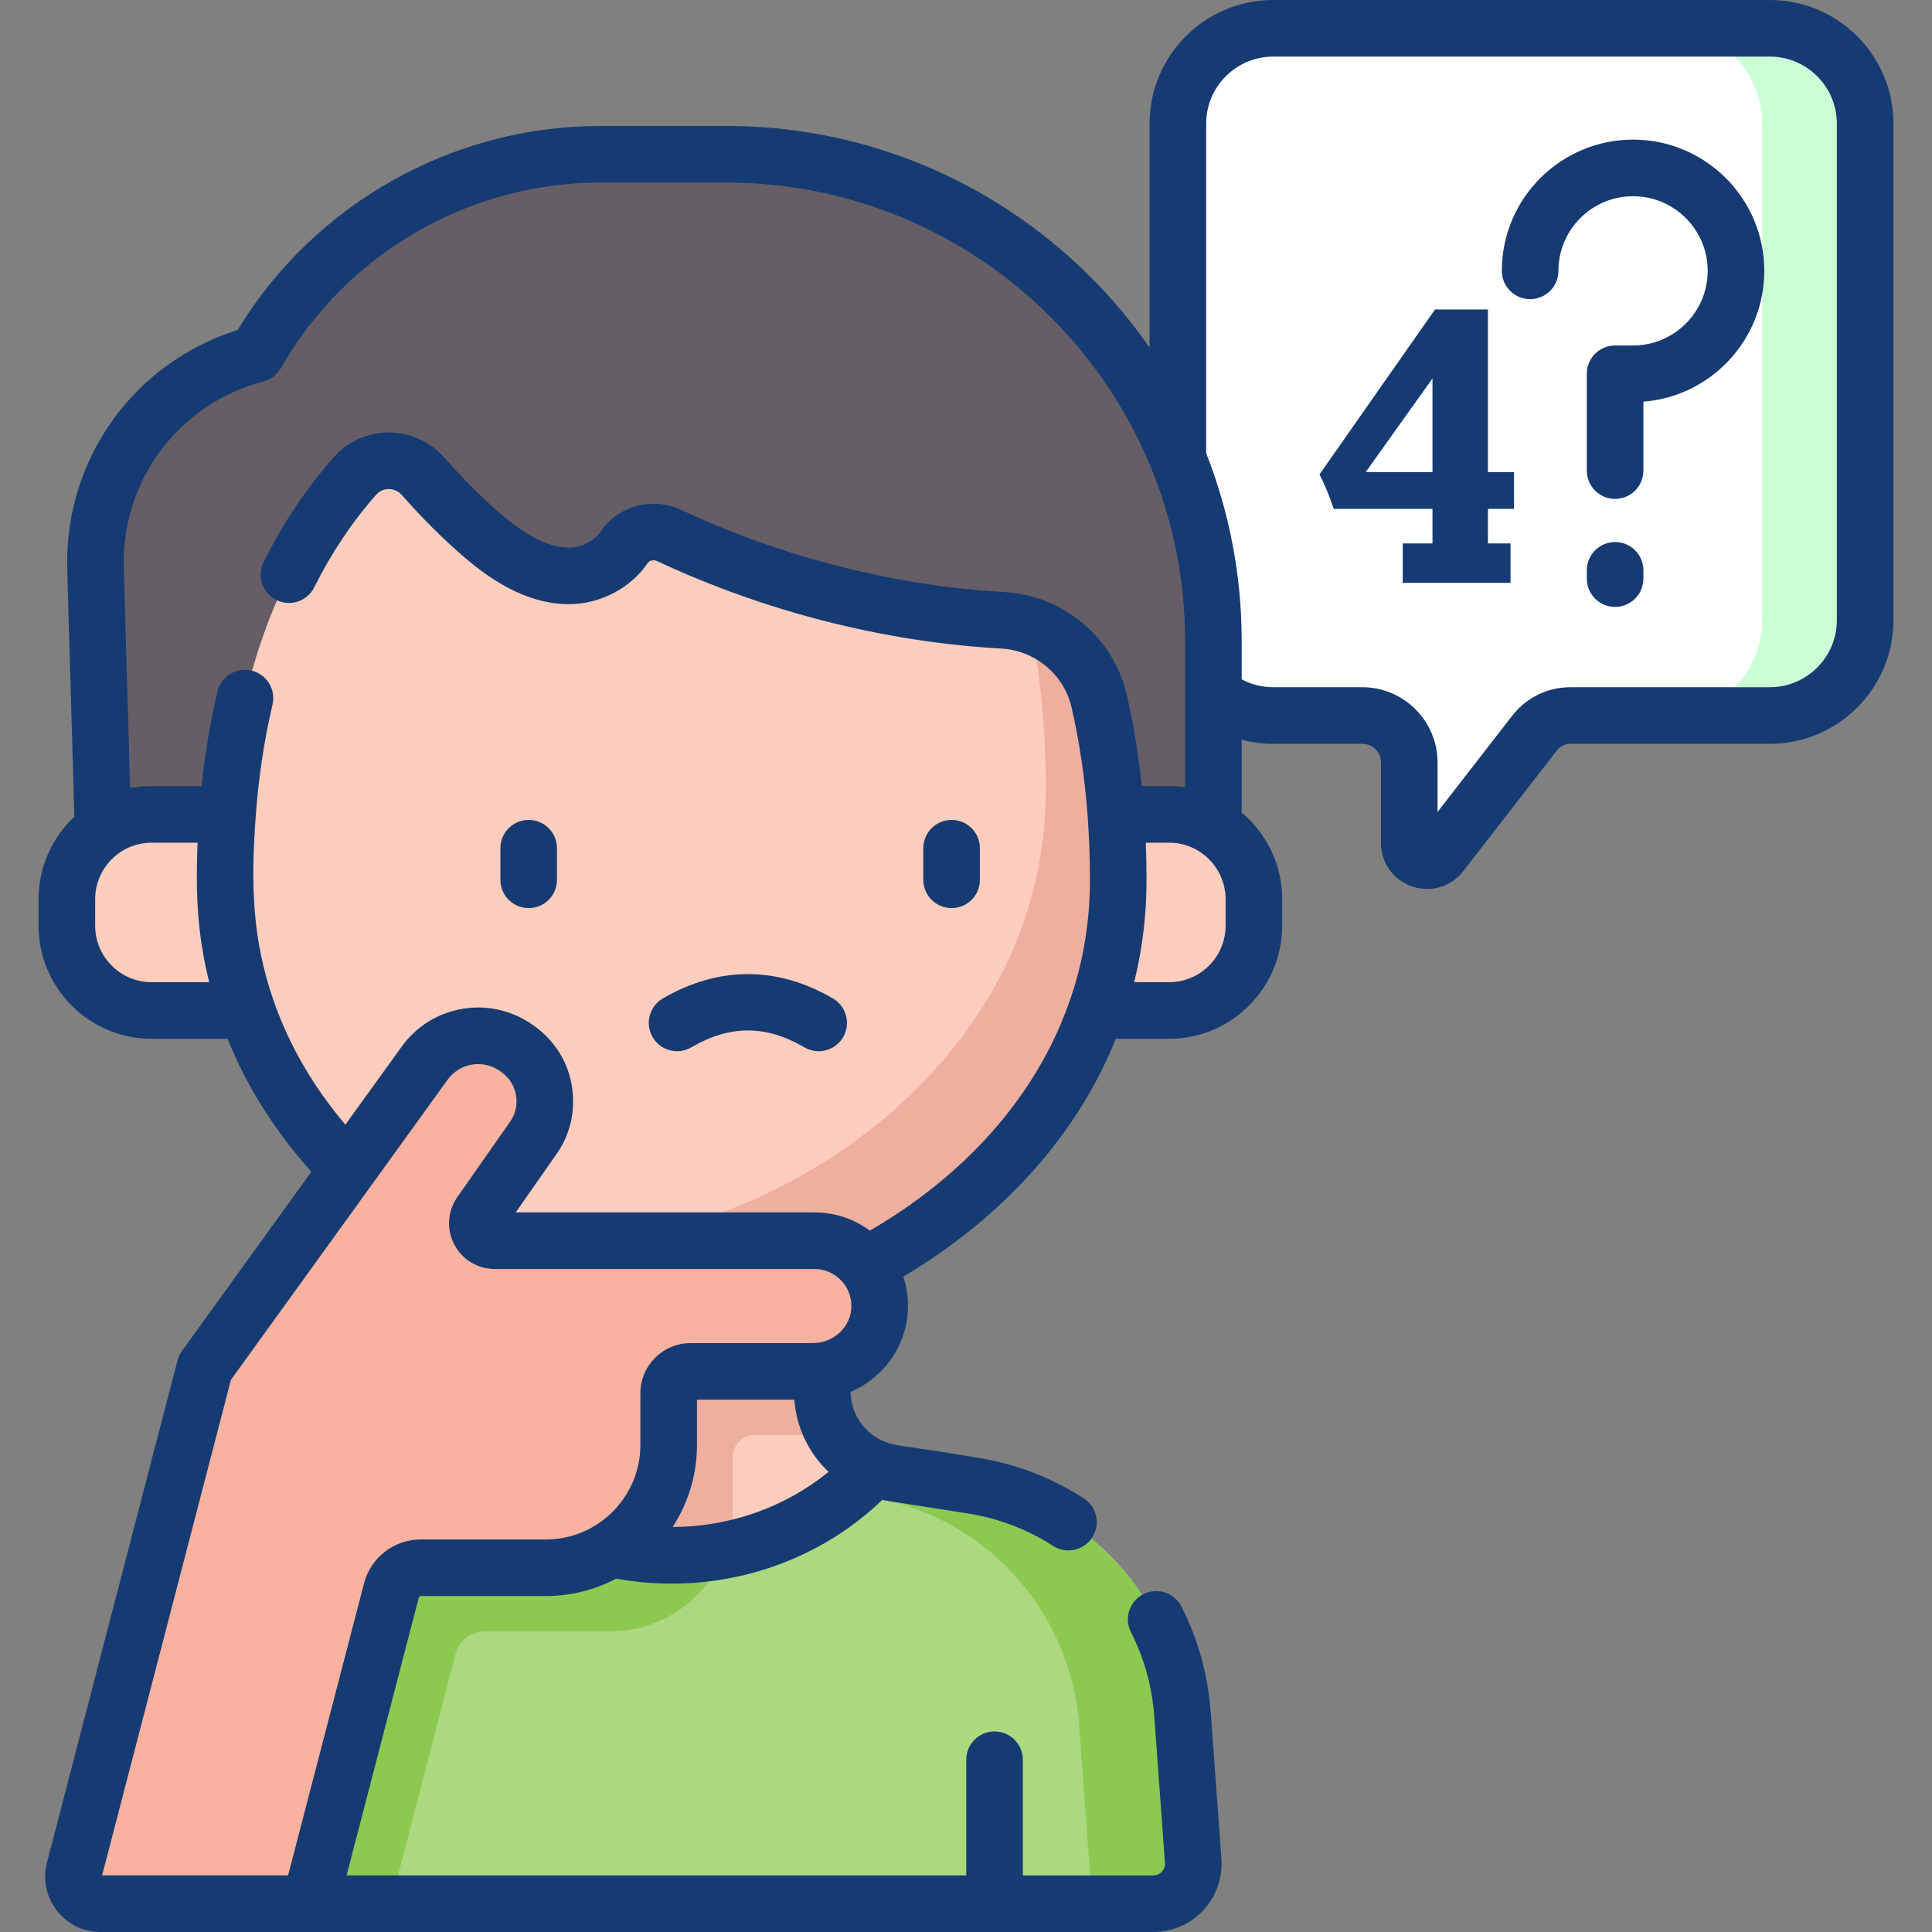 <svg width="312" height="312" viewBox="0 0 312 312" fill="none" xmlns="http://www.w3.org/2000/svg">
<rect x="0" y="0" width="312" height="312" fill="#808080" stroke="none"/>
<g clip-path="url(#clip0)">
<path d="M285.812 4.57H205.605C197.107 4.57 190.218 11.459 190.218 19.957V100.164C190.218 108.662 197.107 115.551 205.605 115.551H219.996C224.186 115.551 227.583 118.948 227.583 123.138V136.114C227.583 138.84 231.034 140.022 232.704 137.868L247.829 118.379C249.213 116.595 251.344 115.551 253.602 115.551H285.812C294.309 115.551 301.198 108.662 301.198 100.164V19.957C301.199 11.459 294.31 4.57 285.812 4.57V4.57Z" fill="white"/>
<path d="M285.812 4.57H269.19C277.687 4.57 284.576 11.459 284.576 19.957V100.164C284.576 108.662 277.687 115.551 269.19 115.551H285.812C294.31 115.551 301.199 108.662 301.199 100.164V19.957C301.199 11.459 294.31 4.57 285.812 4.57Z" fill="#CAFFD5"/>
<path d="M186.264 307.43H24.238L26.468 276.827C27.834 258.1 41.931 242.789 60.487 239.887L73.318 237.874C79.842 236.859 84.644 231.238 84.644 224.642V177.541H132.787V224.642C132.787 231.238 137.596 236.859 144.113 237.874L156.95 239.887C175.5 242.789 189.603 258.1 190.962 276.828L192.689 300.521C192.96 304.253 190.006 307.43 186.264 307.43Z" fill="#FFCDBE"/>
<path d="M73.576 267.088C74.133 264.944 76.068 263.447 78.283 263.447H98.507C109.463 263.447 118.344 254.566 118.344 243.611V235.274C118.344 233.321 119.927 231.738 121.879 231.738H134.832C133.536 229.668 132.786 227.234 132.786 224.642V210.629H90.262C87.986 210.629 86.654 208.07 87.96 206.209L96.482 194.032C97.808 192.145 98.409 189.962 98.336 187.811C98.257 184.724 96.786 181.71 94.095 179.756L93.877 179.598C91.095 177.579 87.69 177.093 84.644 177.96V224.642C84.644 231.238 79.842 236.859 73.318 237.874L60.487 239.887C51.812 241.244 44.113 245.313 38.232 251.175L24.483 304.067L24.238 307.429H63.089L73.576 267.088Z" fill="#EFAF9F"/>
<path d="M186.264 307.43H24.238L26.468 276.827C27.834 258.1 41.931 242.789 60.487 239.887L73.318 237.874C74.228 237.729 75.106 237.498 75.943 237.188C83.865 245.757 95.502 251.173 108.471 251.173C121.512 251.173 133.201 245.705 141.131 237.05C142.067 237.433 143.07 237.71 144.112 237.874L156.949 239.887C175.499 242.789 189.603 258.1 190.962 276.828L192.689 300.521C192.959 304.248 190.004 307.43 186.264 307.43Z" fill="#ACD980"/>
<path d="M78.284 263.447H98.508C107.105 263.447 114.422 257.978 117.175 250.329C114.363 250.874 111.455 251.173 108.471 251.173C95.502 251.173 83.866 245.757 75.943 237.188C68.19 240.064 52.072 237.381 38.233 251.175L24.484 304.067L24.239 307.429H63.09L73.577 267.087C74.133 264.944 76.069 263.447 78.284 263.447V263.447Z" fill="#8CC951"/>
<path d="M192.689 300.521L190.962 276.827C190.289 267.554 186.479 259.022 180.402 252.423C166.561 237.392 149.374 239.925 141.777 237.292C141.748 237.281 141.719 237.269 141.69 237.259C141.501 237.193 141.314 237.125 141.13 237.05C139.783 238.521 138.319 239.891 136.766 241.167L140.261 241.715C158.811 244.617 172.915 259.928 174.274 278.656L176 302.348C176.144 304.332 175.372 306.153 174.06 307.43H186.264C190.006 307.43 192.961 304.253 192.689 300.521V300.521Z" fill="#8CC951"/>
<path d="M117.336 24.92H96.905C73.128 24.92 52.385 37.912 41.385 57.183C26.094 61.189 14.946 75.323 15.425 91.884L17.189 152.912H195.948V103.532C195.948 60.115 160.753 24.92 117.336 24.92V24.92Z" fill="#655E67"/>
<path d="M55.977 163.186H24.491C16.93 163.186 10.801 157.057 10.801 149.497V145.205C10.801 137.644 16.93 131.515 24.491 131.515H55.977V163.186Z" fill="#FFCDBE"/>
<path d="M157.313 163.186H188.8C196.36 163.186 202.489 157.057 202.489 149.497V145.205C202.489 137.644 196.36 131.515 188.8 131.515H157.313V163.186Z" fill="#FFCDBE"/>
<path d="M180.588 142.123C180.588 187.244 135.067 213.145 108.473 213.145C81.885 213.145 36.358 187.244 36.358 142.123C36.358 113.301 44.369 91.488 57.332 76.86C60.249 73.569 65.388 73.602 68.301 76.896C71.265 80.248 74.385 83.45 77.783 86.368C81.785 89.805 86.51 92.943 91.777 93C95.293 93.043 98.941 91.158 100.834 88.34C102.403 86.007 105.516 85.286 108.063 86.476C124.858 94.325 143.389 99.135 161.968 100.174C169.438 100.593 175.793 105.864 177.485 113.152C179.504 121.855 180.588 131.515 180.588 142.123V142.123Z" fill="#FFCDBE"/>
<path d="M177.485 113.153C176.14 107.361 171.847 102.853 166.393 101.032C168.021 109.094 168.891 117.918 168.891 127.503C168.891 173.576 122.409 200.025 95.252 200.025C82.624 200.025 65.811 194.299 51.438 183.54C67.09 202.705 91.596 213.146 108.473 213.146C135.068 213.146 180.588 187.245 180.588 142.124C180.588 131.515 179.504 121.855 177.485 113.153V113.153Z" fill="#EFAF9F"/>
<path d="M50.06 307.43L63.209 256.849C63.77 254.688 65.722 253.179 67.955 253.179H88.148C99.103 253.179 107.984 244.298 107.984 233.342V225.004C107.984 223.051 109.567 221.469 111.52 221.469H131.237C137.075 221.469 142.016 216.844 142.062 211.006C142.088 208.051 140.901 205.379 138.975 203.453C137.062 201.54 134.423 200.359 131.508 200.359H79.902C77.626 200.359 76.294 197.8 77.6 195.94L86.123 183.762C87.449 181.875 88.049 179.692 87.977 177.541C87.897 174.454 86.426 171.44 83.735 169.487L83.517 169.328C78.708 165.838 72.032 166.9 68.583 171.683C62.494 180.127 35.731 217.181 33.086 220.848L12.006 301.944C11.284 304.72 13.379 307.429 16.248 307.429H50.06V307.43Z" fill="#F9B1A0"/>
<path d="M263.723 22.547C252.037 22.547 242.531 32.054 242.531 43.74C242.531 46.264 244.577 48.31 247.102 48.31C249.626 48.31 251.672 46.264 251.672 43.74C251.672 37.094 257.078 31.688 263.723 31.688C270.369 31.688 275.776 37.094 275.776 43.74C275.776 50.386 270.369 55.792 263.723 55.792H260.823C258.298 55.792 256.253 57.838 256.253 60.362V75.998C256.253 78.522 258.298 80.569 260.823 80.569C263.347 80.569 265.393 78.522 265.393 75.998V64.867C276.301 64.013 284.916 54.863 284.916 43.74C284.916 32.054 275.409 22.547 263.723 22.547V22.547Z" fill="#163B72"/>
<path d="M260.823 87.532C258.298 87.532 256.253 89.579 256.253 92.103V93.442C256.253 95.966 258.298 98.012 260.823 98.012C263.348 98.012 265.393 95.966 265.393 93.442V92.103C265.393 89.579 263.347 87.532 260.823 87.532Z" fill="#163B72"/>
<path d="M285.808 0H205.603C194.598 0 185.646 8.952 185.646 19.957V56.121C170.606 34.517 145.596 20.347 117.335 20.347H96.903C73.01 20.347 50.757 32.925 38.375 53.296C21.572 58.565 10.344 74.216 10.855 92.014L12.009 131.894C8.454 135.229 6.228 139.962 6.228 145.209V149.499C6.228 159.565 14.42 167.755 24.491 167.755H36.742C39.861 175.47 44.399 182.667 50.284 189.224C47.045 193.711 30.401 216.76 29.379 218.176C29.048 218.635 28.805 219.152 28.663 219.699L7.582 300.795C6.88 303.497 7.456 306.315 9.165 308.524C10.873 310.733 13.455 312.001 16.247 312.001H186.262C189.31 312.001 192.248 310.721 194.324 308.49C196.401 306.258 197.467 303.234 197.249 300.187L195.518 276.497C195.083 270.502 193.492 264.764 190.786 259.443C189.641 257.193 186.889 256.296 184.641 257.44C182.391 258.584 181.494 261.336 182.638 263.586C184.789 267.816 186.055 272.382 186.401 277.161L188.132 300.848C188.183 301.559 187.841 302.04 187.634 302.263C187.427 302.486 186.971 302.861 186.262 302.861H165.181V284.186C165.181 281.662 163.136 279.616 160.611 279.616C158.086 279.616 156.041 281.662 156.041 284.186V302.859H55.971L67.632 258C67.671 257.852 67.803 257.749 67.956 257.749H88.148C92.247 257.749 96.109 256.729 99.504 254.937C102.439 255.47 105.446 255.743 108.469 255.743C121.286 255.743 133.518 250.847 142.473 242.22L142.49 242.223C143.382 242.408 142.706 242.272 156.245 244.403C161.209 245.178 165.858 246.945 170.065 249.653C170.83 250.146 171.687 250.381 172.535 250.381C174.037 250.381 175.508 249.641 176.382 248.284C177.748 246.163 177.135 243.334 175.012 241.968C169.727 238.565 163.888 236.346 157.658 235.372C145.931 233.406 144.855 233.583 142.978 232.861C139.678 231.588 137.423 228.447 137.366 224.781C142.77 222.461 146.585 217.179 146.633 211.047C146.648 209.361 146.386 207.717 145.874 206.163C156.685 199.754 172.186 187.626 180.2 167.755H188.803C198.869 167.755 207.06 159.565 207.06 149.498V145.208C207.06 139.597 204.514 134.57 200.521 131.217V119.458C202.171 119.893 203.88 120.12 205.604 120.12H219.997C221.66 120.12 223.013 121.473 223.013 123.136V136.116C223.013 139.343 224.985 142.102 228.039 143.146C228.852 143.424 229.679 143.558 230.492 143.558C232.732 143.558 234.866 142.536 236.313 140.667L251.434 121.183C251.959 120.508 252.75 120.12 253.604 120.12H285.815C296.82 120.12 305.772 111.168 305.772 100.163V19.957C305.772 8.952 296.817 0 285.808 0V0ZM15.368 149.498V145.208C15.368 140.178 19.46 136.086 24.491 136.086H31.907C31.592 144.032 31.798 150.577 33.783 158.614H24.491C19.46 158.614 15.368 154.525 15.368 149.498ZM108.626 246.598C111.107 242.778 112.555 238.228 112.555 233.343V226.04H128.275C128.622 230.605 130.651 234.708 133.799 237.691C126.851 243.366 117.945 246.562 108.626 246.598ZM131.238 216.899H111.52C107.051 216.899 103.415 220.535 103.415 225.004V233.342C103.415 241.76 96.566 248.609 88.148 248.609H67.956C63.642 248.609 59.871 251.524 58.786 255.7L46.526 302.859H16.491L37.294 222.828C38.906 220.595 68.55 179.543 72.289 174.358C73.238 173.043 74.641 172.177 76.24 171.921C77.858 171.66 79.49 172.053 80.828 173.024L81.051 173.187C82.503 174.24 83.362 175.87 83.409 177.695C83.451 178.931 83.096 180.121 82.379 181.142L73.86 193.313C72.272 195.574 72.078 198.501 73.352 200.953C74.626 203.406 77.136 204.93 79.902 204.93H131.508C133.108 204.93 134.612 205.553 135.744 206.685C136.886 207.827 137.507 209.347 137.493 210.97C137.467 214.239 134.661 216.899 131.238 216.899V216.899ZM197.919 149.498C197.919 154.525 193.829 158.614 188.803 158.614H183.16C184.481 153.266 185.158 147.745 185.158 142.125C185.158 140.087 185.115 138.07 185.037 136.086H188.803C193.829 136.086 197.919 140.178 197.919 145.208V149.498ZM188.803 126.945H184.383C183.847 121.812 183.031 116.84 181.938 112.12C179.803 102.934 171.696 96.145 162.222 95.612C144.514 94.62 126.455 90.028 109.993 82.335C105.383 80.185 99.817 81.669 97.042 85.788C95.995 87.345 93.794 88.477 91.831 88.433C88.631 88.395 85.113 86.637 80.76 82.901C77.826 80.377 74.868 77.422 71.723 73.871C69.462 71.311 66.209 69.841 62.797 69.838H62.786C59.395 69.838 56.16 71.292 53.909 73.829C49.511 78.792 45.696 84.49 42.569 90.763C41.443 93.022 42.361 95.766 44.62 96.892C46.88 98.019 49.623 97.1 50.75 94.841C53.52 89.285 56.884 84.255 60.749 79.894C61.455 79.099 62.327 78.979 62.786 78.979C63.258 78.987 64.148 79.102 64.877 79.927C68.303 83.796 71.549 87.036 74.804 89.835C78.627 93.117 84.541 97.49 91.722 97.573C96.809 97.625 101.852 95.013 104.624 90.894C104.9 90.484 105.575 90.361 106.126 90.617C123.631 98.798 142.851 103.681 161.709 104.739C167.155 105.045 171.813 108.931 173.034 114.186C174.318 119.733 175.197 125.674 175.646 131.856C175.892 135.152 176.017 138.607 176.017 142.125C176.017 148.872 174.913 155.45 172.733 161.676C165.905 181.198 150.624 192.859 140.479 198.734C137.894 196.823 134.78 195.79 131.508 195.79H83.284L89.862 186.391C91.725 183.739 92.653 180.626 92.545 177.425C92.426 172.768 90.192 168.527 86.424 165.793L86.201 165.631C82.879 163.22 78.828 162.25 74.793 162.896C70.778 163.54 67.256 165.712 64.875 169.012C63.156 171.397 59.785 176.067 55.776 181.62C50.589 175.504 46.706 168.816 44.209 161.676C40.69 151.625 40.494 142.597 41.297 131.849C41.757 125.537 42.669 119.461 44.008 113.792C44.588 111.335 43.067 108.873 40.61 108.293C38.154 107.713 35.692 109.234 35.111 111.691C33.965 116.545 33.114 121.664 32.561 126.946H24.491C23.304 126.946 22.145 127.064 21.02 127.281L19.992 91.752C19.585 77.585 28.859 65.189 42.546 61.607C43.735 61.295 44.749 60.518 45.358 59.451C55.904 40.968 75.655 29.488 96.903 29.488H117.335C158.164 29.488 191.38 62.704 191.38 103.533V127.13C190.538 127.011 189.678 126.945 188.803 126.945V126.945ZM296.632 100.163C296.632 106.128 291.779 110.979 285.815 110.979H253.604C249.91 110.979 246.49 112.653 244.217 115.575L232.154 131.118V123.136C232.154 116.433 226.7 110.979 219.997 110.979H205.603C203.794 110.979 202.07 110.541 200.52 109.709V103.533C200.52 92.827 198.486 82.589 194.787 73.18V19.957C194.787 13.992 199.639 9.141 205.603 9.141H285.808C291.776 9.141 296.632 13.992 296.632 19.957V100.163Z" fill="#163B72"/>
<path d="M85.377 146.651C87.901 146.651 89.948 144.605 89.948 142.081V136.978C89.948 134.454 87.901 132.407 85.377 132.407C82.853 132.407 80.807 134.454 80.807 136.978V142.081C80.807 144.605 82.853 146.651 85.377 146.651Z" fill="#163B72"/>
<path d="M153.674 146.651C156.199 146.651 158.244 144.605 158.244 142.081V136.978C158.244 134.454 156.199 132.407 153.674 132.407C151.15 132.407 149.104 134.454 149.104 136.978V142.081C149.104 144.605 151.15 146.651 153.674 146.651Z" fill="#163B72"/>
<path d="M111.643 169.137C117.874 165.502 123.678 165.502 129.909 169.137C130.633 169.56 131.425 169.761 132.208 169.76C133.78 169.76 135.31 168.948 136.159 167.492C137.431 165.312 136.694 162.514 134.514 161.242C125.526 155.999 116.025 155.999 107.037 161.242C104.857 162.514 104.12 165.312 105.392 167.492C106.664 169.673 109.463 170.409 111.643 169.137V169.137Z" fill="#163B72"/>
<path d="M243.937 87.76V94.125H226.528V87.76H231.333V82.176H215.39C214.642 79.95 213.872 78.099 213.082 76.623L231.738 49.979H240.287V76.248H244.499V82.176H240.287V87.76H243.937ZM231.333 76.248V61.117L220.538 76.248H231.333Z" fill="#163B72"/>
</g>
<defs>
<clipPath id="clip0">
<rect width="312" height="312" fill="white"/>
</clipPath>
</defs>
</svg>
